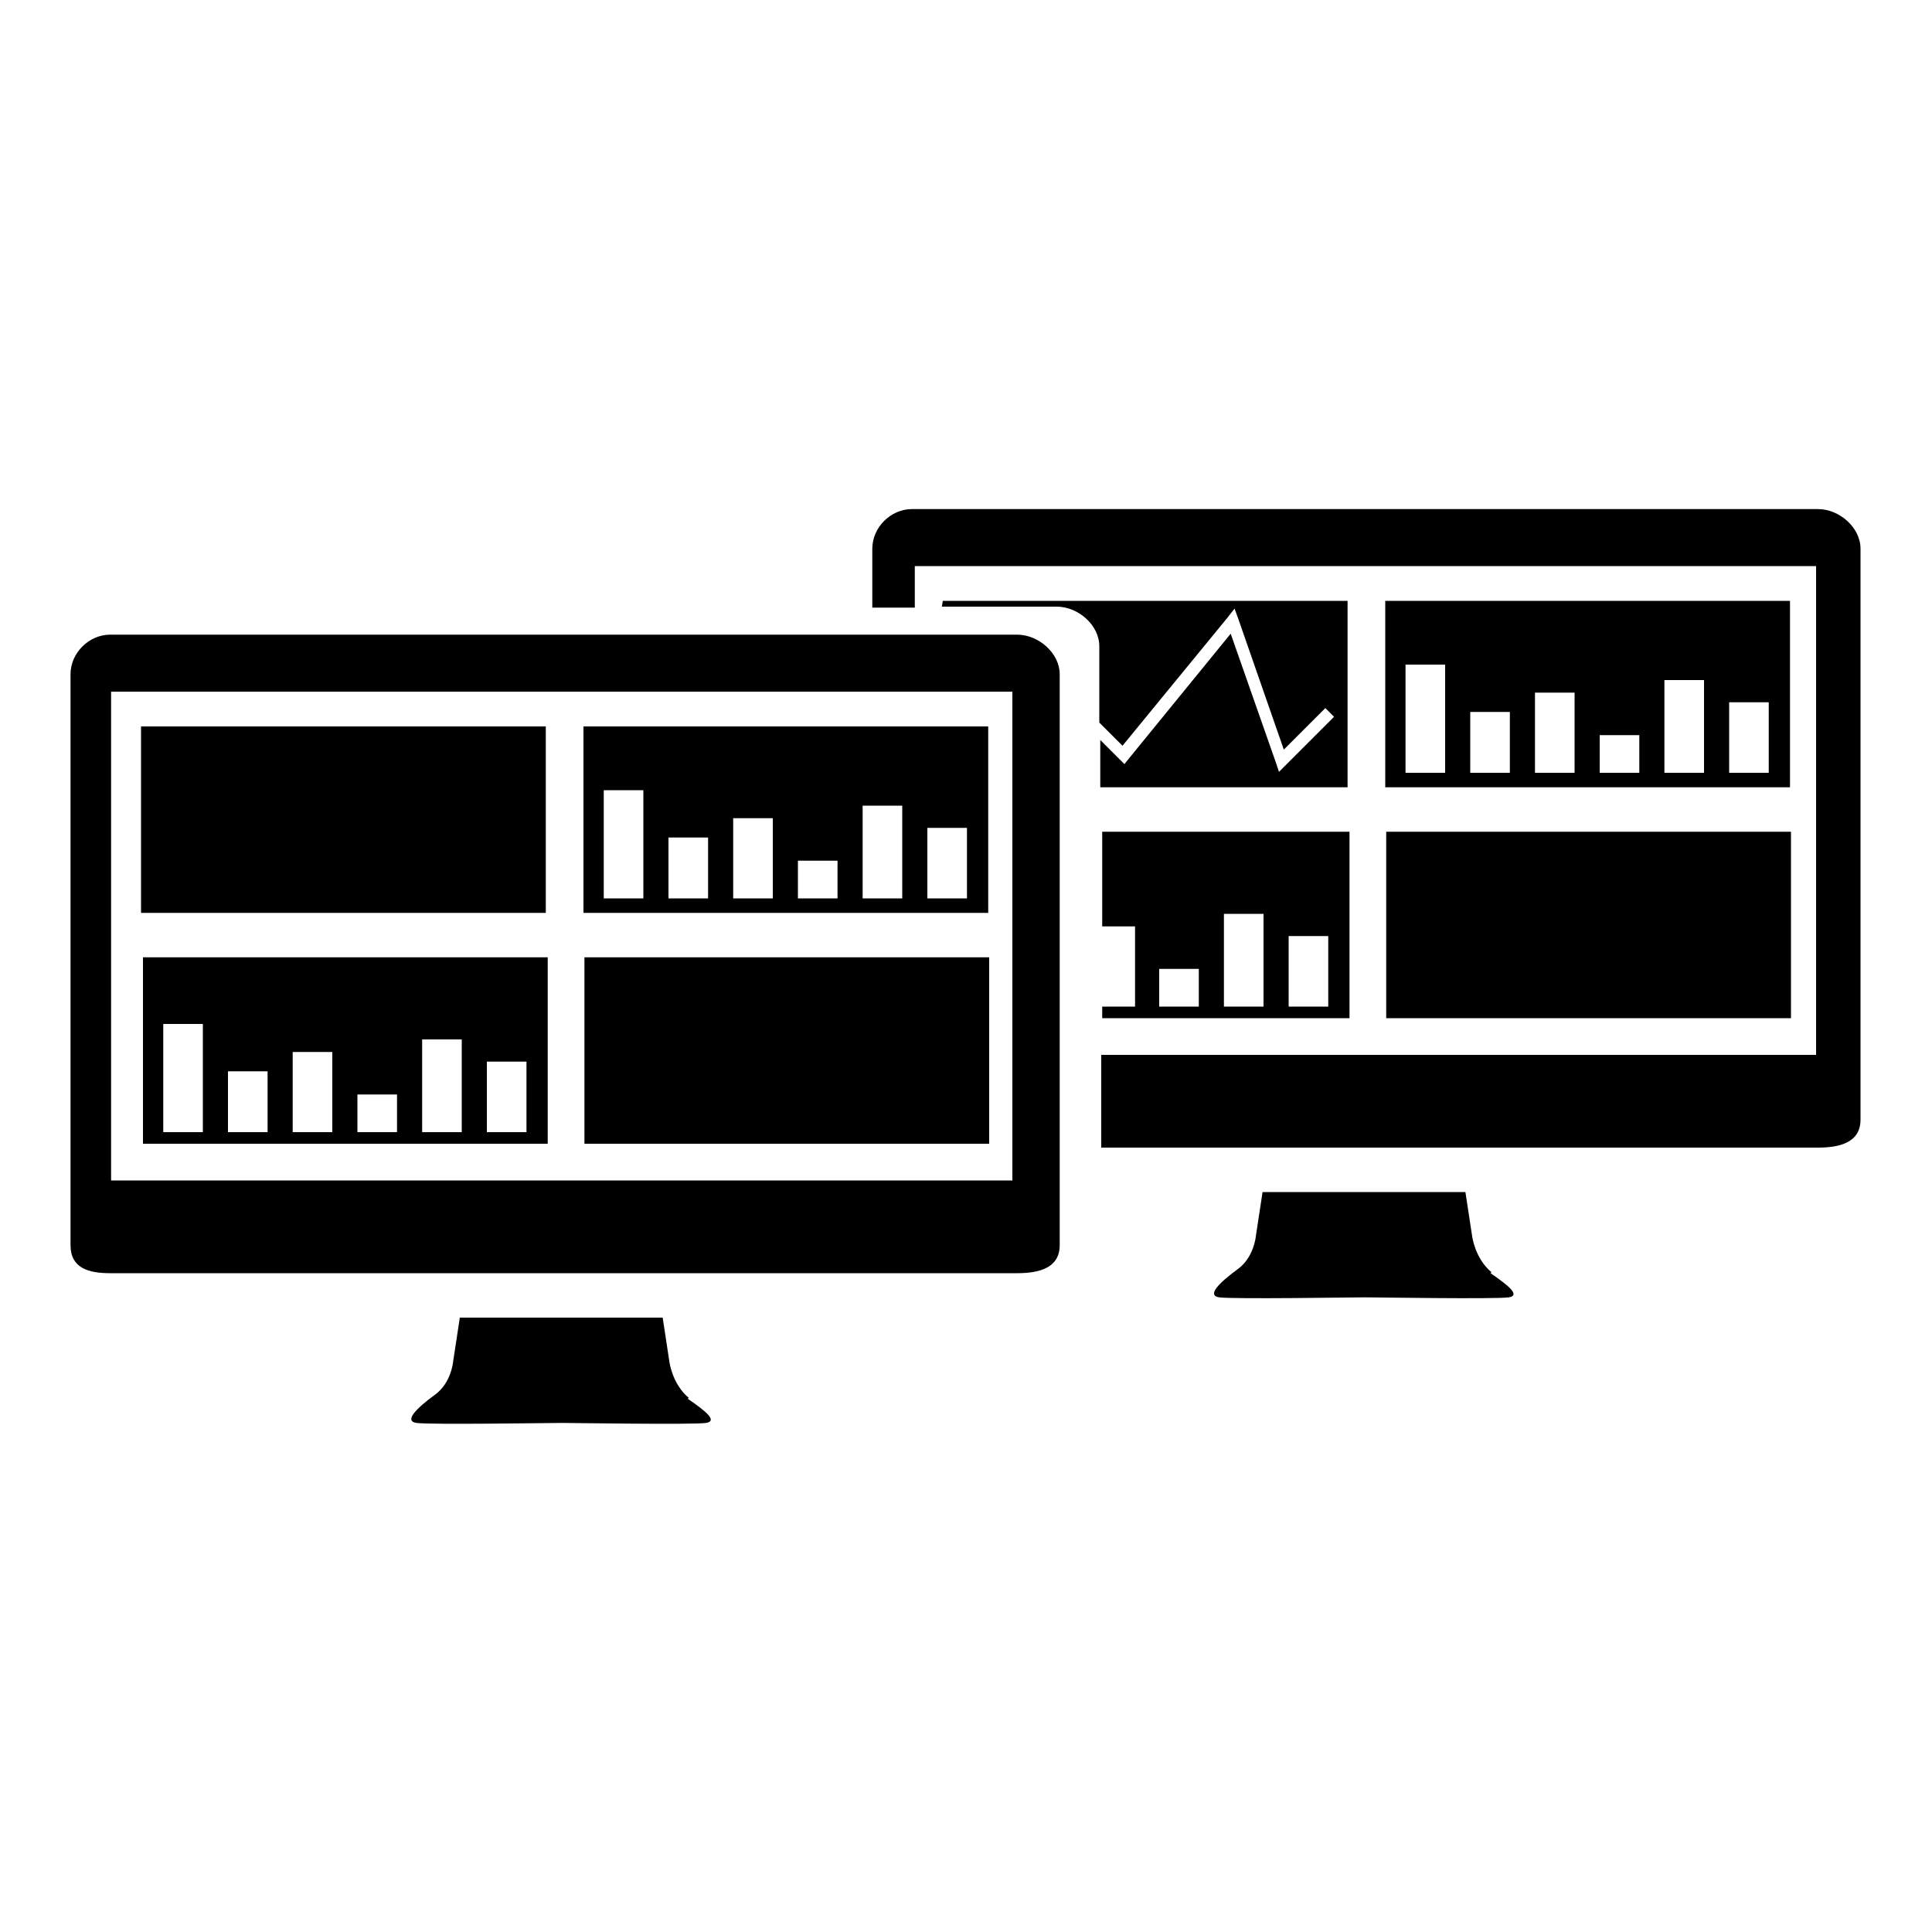 <?xml version="1.0" encoding="utf-8"?>
<svg version="1.1" id="Слой_1" xmlns="http://www.w3.org/2000/svg" xmlns:xlink="http://www.w3.org/1999/xlink" x="0px" y="0px"
     width="200px" height="200px" viewBox="0 0 200 200" style="enable-background:new 0 0 200 200;" xml:space="preserve">
<g id="Слой_x0020_1">
	<g id="_1094743048">
		<path class="st0" d="M105.3,65.7H11.4c-2.2,0-4.1,1.9-4.1,4.1v59.1c0,2.4,1.9,2.9,4.1,2.9h93.9c2.2,0,4.4-0.5,4.4-2.9V69.8
			C109.7,67.6,107.5,65.7,105.3,65.7L105.3,65.7z M102.4,118.4H60.5V99.1h41.9V118.4z M61.9,116.2l9.4-8.8l0.4-0.4l0.4,0.4l7,7
			L90,101.1l0.7-0.9l0.4,1.1l4.7,13.5l4.3-4.3l0.9,0.9l-5,5l-0.7,0.7l-0.3-0.9l-4.7-13.4l-10.6,13l-0.4,0.5l-0.5-0.5l-7.1-7.1
			l-9,8.4l-0.9-0.9H61.9z M14.8,118.4h41.9V99.1H14.8V118.4z M16.9,117.2V106H21v11.2H16.9z M23.6,117.2c0-2.1,0-4.2,0-6.3
			c1.4,0,2.8,0,4.1,0c0,2.1,0,4.2,0,6.3C26.3,117.2,24.9,117.2,23.6,117.2z M30.3,117.2c0-2.8,0-5.5,0-8.3c1.4,0,2.8,0,4.1,0
			c0,2.8,0,5.5,0,8.3C33,117.2,31.6,117.2,30.3,117.2z M37,117.2c0-1.3,0-2.6,0-3.9c1.4,0,2.8,0,4.1,0c0,1.3,0,2.6,0,3.9
			C39.7,117.2,38.3,117.2,37,117.2z M43.7,117.2c0-3.2,0-6.4,0-9.6c1.4,0,2.8,0,4.1,0c0,3.2,0,6.4,0,9.6
			C46.4,117.2,45,117.2,43.7,117.2z M50.4,117.2v-7.3h4.1v7.3H50.4z M102.3,75.2H60.4v19.3h41.9V75.2z M62.5,93V81.8h4.1V93H62.5z
			 M69.2,93c0-2.1,0-4.2,0-6.3c1.4,0,2.8,0,4.1,0c0,2.1,0,4.2,0,6.3C71.9,93,70.5,93,69.2,93z M75.9,93c0-2.8,0-5.5,0-8.3
			c1.4,0,2.8,0,4.1,0c0,2.8,0,5.5,0,8.3C78.6,93,77.2,93,75.9,93z M82.6,93c0-1.3,0-2.6,0-3.9c1.4,0,2.8,0,4.1,0c0,1.3,0,2.6,0,3.9
			C85.3,93,83.9,93,82.6,93z M89.3,93c0-3.2,0-6.4,0-9.6c1.4,0,2.8,0,4.1,0c0,3.2,0,6.4,0,9.6C92,93,90.6,93,89.3,93z M96,93v-7.3
			h4.1V93H96z M14.6,75.2h41.9v19.3H14.6V75.2z M15.9,92l9.4-8.8l0.4-0.4l0.4,0.4l7,7L44,76.9l0.7-0.9l0.4,1.1l4.7,13.5l4.3-4.3
			l0.9,0.9l-5,5l-0.7,0.7L49,92l-4.7-13.4l-10.6,13l-0.4,0.5l-0.5-0.5l-7.1-7.1l-9,8.4L15.8,92H15.9z M71.3,144.7
			c-1.7-1.4-2-3.7-2-3.7l-0.7-4.6h-21l-0.7,4.6c0,0-0.2,2.2-1.9,3.4c-1.9,1.4-3.2,2.7-1.9,2.9c1.4,0.2,14.1,0,15.1,0
			c0.8,0,13.6,0.2,14.9,0c1.2-0.2,0-1.2-1.9-2.5l0,0L71.3,144.7z M104.8,122.2L104.8,122.2H11.5V71.6h93.3V122.2z"/>
		<path class="st0" d="M188.3,52.7H94.4c-2.2,0-4.1,1.9-4.1,4.1v6.1h4.4v-4.3H188v50.6l0,0h-74v9.6h74.2c2.2,0,4.4-0.5,4.4-2.9V56.8
			c0-2.2-2.2-4.1-4.4-4.1l0,0H188.3z M185.4,105.4h-41.9V86.1h41.9V105.4z M144.9,103.2l9.4-8.8l0.4-0.4l0.4,0.4l7,7L173,88.1
			l0.7-0.9l0.4,1.1l4.7,13.5l4.3-4.3l0.9,0.9l-5,5l-0.7,0.7l-0.3-0.9l-4.7-13.4l-10.6,13l-0.4,0.5l-0.5-0.5l-7.1-7.1l-9,8.4
			l-0.9-0.9H144.9z M114.1,105.4h25.6V86.1h-25.6v9.8h3.4c0,2.8,0,5.5,0,8.3h-3.4V105.4z M120,104.2c0-1.3,0-2.6,0-3.9
			c1.4,0,2.8,0,4.1,0c0,1.3,0,2.6,0,3.9C122.7,104.2,121.3,104.2,120,104.2z M126.7,104.2c0-3.2,0-6.4,0-9.6c1.4,0,2.8,0,4.1,0
			c0,3.2,0,6.4,0,9.6C129.4,104.2,128,104.2,126.7,104.2z M133.4,104.2v-7.3h4.1v7.3H133.4z M185.3,62.2h-41.9v19.3h41.9V62.2z
			 M145.5,80V68.8h4.1V80H145.5z M152.2,80c0-2.1,0-4.2,0-6.3c1.4,0,2.8,0,4.1,0c0,2.1,0,4.2,0,6.3C154.9,80,153.5,80,152.2,80z
			 M158.9,80c0-2.8,0-5.5,0-8.3c1.4,0,2.8,0,4.1,0c0,2.8,0,5.5,0,8.3C161.6,80,160.2,80,158.9,80z M165.6,80c0-1.3,0-2.6,0-3.9
			c1.4,0,2.8,0,4.1,0c0,1.3,0,2.6,0,3.9C168.3,80,166.9,80,165.6,80z M172.3,80c0-3.2,0-6.4,0-9.6c1.4,0,2.8,0,4.1,0
			c0,3.2,0,6.4,0,9.6C175,80,173.6,80,172.3,80z M179,80v-7.3h4.1V80H179z M97.6,62.2h41.9v19.3h-25.6v-4.9l2,2l0.5,0.5l0.4-0.5
			l10.6-13l4.7,13.4l0.3,0.9l0.7-0.7l5-5l-0.9-0.9l-4.3,4.3l-4.7-13.5l-0.4-1.1l-0.7,0.9l-10.9,13.3l-2.4-2.4v-7.9
			c0-2.2-2.2-4.1-4.4-4.1l0,0H97.5L97.6,62.2L97.6,62.2z M154.4,131.7c-1.7-1.4-2-3.7-2-3.7l-0.7-4.6h-21L130,128
			c0,0-0.2,2.2-1.9,3.4c-1.9,1.4-3.2,2.7-1.9,2.9c1.4,0.2,14.1,0,15.1,0c0.8,0,13.6,0.2,14.9,0c1.2-0.2,0-1.2-1.9-2.5l0,0
			L154.4,131.7z"/>
	</g>
</g>
</svg>
